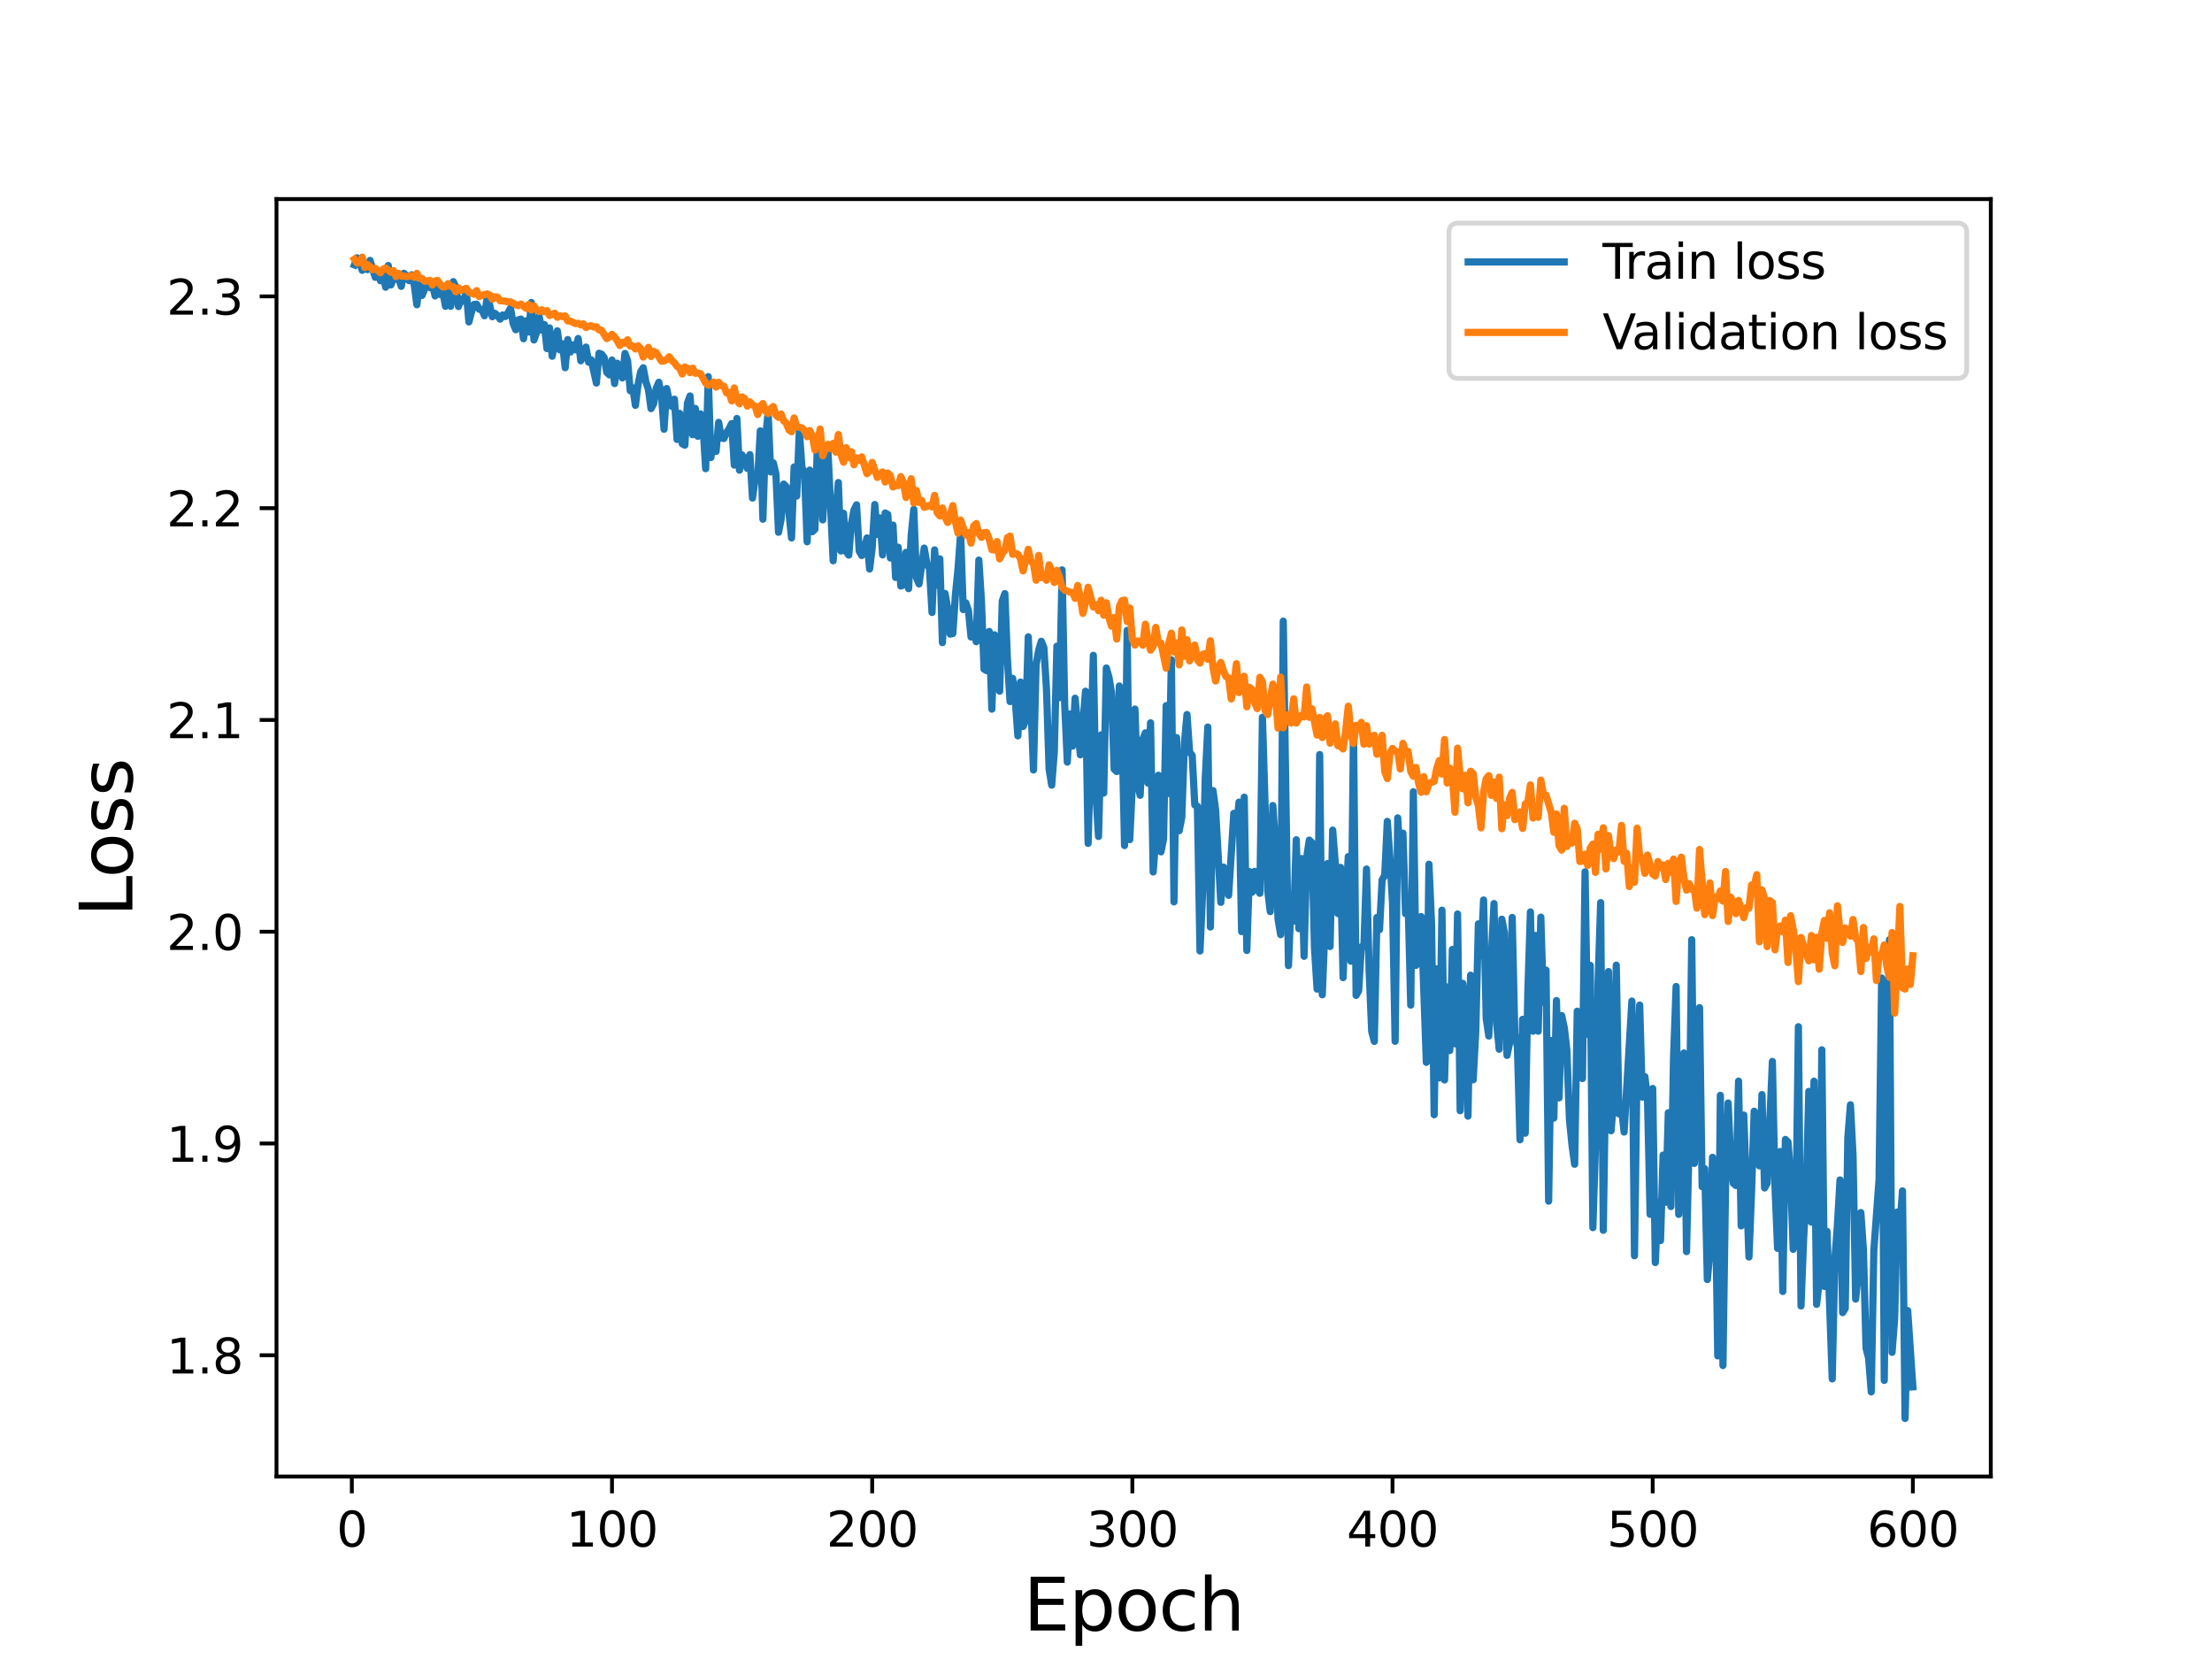 <?xml version="1.0" encoding="utf-8" standalone="no"?>
<!DOCTYPE svg PUBLIC "-//W3C//DTD SVG 1.1//EN"
  "http://www.w3.org/Graphics/SVG/1.1/DTD/svg11.dtd">
<svg height="345.6pt" version="1.1" viewBox="0 0 460.8 345.6" width="460.8pt" xmlns="http://www.w3.org/2000/svg" xmlns:xlink="http://www.w3.org/1999/xlink">
 <defs>
  <style type="text/css">*{stroke-linecap:butt;stroke-linejoin:round;}</style>
 </defs>
 <g id="figure_1">
  <g id="patch_1">
   <path d="M 0 345.6 
L 460.8 345.6 
L 460.8 0 
L 0 0 
z
" style="fill:#ffffff;"/>
  </g>
  <g id="axes_1">
   <g id="patch_2">
    <path d="M 57.6 307.584 
L 414.72 307.584 
L 414.72 41.472 
L 57.6 41.472 
z
" style="fill:#ffffff;"/>
   </g>
   <g id="matplotlib.axis_1">
    <g id="xtick_1">
     <g id="line2d_1">
      <defs>
       <path d="M 0 0 
L 0 3.5 
" id="m8c08e53ed7" style="stroke:#000000;stroke-width:0.8;"/>
      </defs>
      <g>
       <use style="stroke:#000000;stroke-width:0.8;" x="73.291" xlink:href="#m8c08e53ed7" y="307.584"/>
      </g>
     </g>
     <g id="text_1">
      <!-- 0 -->
      <g transform="translate(70.109 322.182)scale(0.1 -0.1)">
       <defs>
        <path d="M 2034 4250 
Q 1547 4250 1301 3770 
Q 1056 3291 1056 2328 
Q 1056 1369 1301 889 
Q 1547 409 2034 409 
Q 2525 409 2770 889 
Q 3016 1369 3016 2328 
Q 3016 3291 2770 3770 
Q 2525 4250 2034 4250 
z
M 2034 4750 
Q 2819 4750 3233 4129 
Q 3647 3509 3647 2328 
Q 3647 1150 3233 529 
Q 2819 -91 2034 -91 
Q 1250 -91 836 529 
Q 422 1150 422 2328 
Q 422 3509 836 4129 
Q 1250 4750 2034 4750 
z
" id="DejaVuSans-30" transform="scale(0.016)"/>
       </defs>
       <use xlink:href="#DejaVuSans-30"/>
      </g>
     </g>
    </g>
    <g id="xtick_2">
     <g id="line2d_2">
      <g>
       <use style="stroke:#000000;stroke-width:0.8;" x="127.49" xlink:href="#m8c08e53ed7" y="307.584"/>
      </g>
     </g>
     <g id="text_2">
      <!-- 100 -->
      <g transform="translate(117.946 322.182)scale(0.1 -0.1)">
       <defs>
        <path d="M 794 531 
L 1825 531 
L 1825 4091 
L 703 3866 
L 703 4441 
L 1819 4666 
L 2450 4666 
L 2450 531 
L 3481 531 
L 3481 0 
L 794 0 
L 794 531 
z
" id="DejaVuSans-31" transform="scale(0.016)"/>
       </defs>
       <use xlink:href="#DejaVuSans-31"/>
       <use x="63.623" xlink:href="#DejaVuSans-30"/>
       <use x="127.246" xlink:href="#DejaVuSans-30"/>
      </g>
     </g>
    </g>
    <g id="xtick_3">
     <g id="line2d_3">
      <g>
       <use style="stroke:#000000;stroke-width:0.8;" x="181.69" xlink:href="#m8c08e53ed7" y="307.584"/>
      </g>
     </g>
     <g id="text_3">
      <!-- 200 -->
      <g transform="translate(172.146 322.182)scale(0.1 -0.1)">
       <defs>
        <path d="M 1228 531 
L 3431 531 
L 3431 0 
L 469 0 
L 469 531 
Q 828 903 1448 1529 
Q 2069 2156 2228 2338 
Q 2531 2678 2651 2914 
Q 2772 3150 2772 3378 
Q 2772 3750 2511 3984 
Q 2250 4219 1831 4219 
Q 1534 4219 1204 4116 
Q 875 4013 500 3803 
L 500 4441 
Q 881 4594 1212 4672 
Q 1544 4750 1819 4750 
Q 2544 4750 2975 4387 
Q 3406 4025 3406 3419 
Q 3406 3131 3298 2873 
Q 3191 2616 2906 2266 
Q 2828 2175 2409 1742 
Q 1991 1309 1228 531 
z
" id="DejaVuSans-32" transform="scale(0.016)"/>
       </defs>
       <use xlink:href="#DejaVuSans-32"/>
       <use x="63.623" xlink:href="#DejaVuSans-30"/>
       <use x="127.246" xlink:href="#DejaVuSans-30"/>
      </g>
     </g>
    </g>
    <g id="xtick_4">
     <g id="line2d_4">
      <g>
       <use style="stroke:#000000;stroke-width:0.8;" x="235.889" xlink:href="#m8c08e53ed7" y="307.584"/>
      </g>
     </g>
     <g id="text_4">
      <!-- 300 -->
      <g transform="translate(226.345 322.182)scale(0.1 -0.1)">
       <defs>
        <path d="M 2597 2516 
Q 3050 2419 3304 2112 
Q 3559 1806 3559 1356 
Q 3559 666 3084 287 
Q 2609 -91 1734 -91 
Q 1441 -91 1130 -33 
Q 819 25 488 141 
L 488 750 
Q 750 597 1062 519 
Q 1375 441 1716 441 
Q 2309 441 2620 675 
Q 2931 909 2931 1356 
Q 2931 1769 2642 2001 
Q 2353 2234 1838 2234 
L 1294 2234 
L 1294 2753 
L 1863 2753 
Q 2328 2753 2575 2939 
Q 2822 3125 2822 3475 
Q 2822 3834 2567 4026 
Q 2313 4219 1838 4219 
Q 1578 4219 1281 4162 
Q 984 4106 628 3988 
L 628 4550 
Q 988 4650 1302 4700 
Q 1616 4750 1894 4750 
Q 2613 4750 3031 4423 
Q 3450 4097 3450 3541 
Q 3450 3153 3228 2886 
Q 3006 2619 2597 2516 
z
" id="DejaVuSans-33" transform="scale(0.016)"/>
       </defs>
       <use xlink:href="#DejaVuSans-33"/>
       <use x="63.623" xlink:href="#DejaVuSans-30"/>
       <use x="127.246" xlink:href="#DejaVuSans-30"/>
      </g>
     </g>
    </g>
    <g id="xtick_5">
     <g id="line2d_5">
      <g>
       <use style="stroke:#000000;stroke-width:0.8;" x="290.088" xlink:href="#m8c08e53ed7" y="307.584"/>
      </g>
     </g>
     <g id="text_5">
      <!-- 400 -->
      <g transform="translate(280.545 322.182)scale(0.1 -0.1)">
       <defs>
        <path d="M 2419 4116 
L 825 1625 
L 2419 1625 
L 2419 4116 
z
M 2253 4666 
L 3047 4666 
L 3047 1625 
L 3713 1625 
L 3713 1100 
L 3047 1100 
L 3047 0 
L 2419 0 
L 2419 1100 
L 313 1100 
L 313 1709 
L 2253 4666 
z
" id="DejaVuSans-34" transform="scale(0.016)"/>
       </defs>
       <use xlink:href="#DejaVuSans-34"/>
       <use x="63.623" xlink:href="#DejaVuSans-30"/>
       <use x="127.246" xlink:href="#DejaVuSans-30"/>
      </g>
     </g>
    </g>
    <g id="xtick_6">
     <g id="line2d_6">
      <g>
       <use style="stroke:#000000;stroke-width:0.8;" x="344.288" xlink:href="#m8c08e53ed7" y="307.584"/>
      </g>
     </g>
     <g id="text_6">
      <!-- 500 -->
      <g transform="translate(334.744 322.182)scale(0.1 -0.1)">
       <defs>
        <path d="M 691 4666 
L 3169 4666 
L 3169 4134 
L 1269 4134 
L 1269 2991 
Q 1406 3038 1543 3061 
Q 1681 3084 1819 3084 
Q 2600 3084 3056 2656 
Q 3513 2228 3513 1497 
Q 3513 744 3044 326 
Q 2575 -91 1722 -91 
Q 1428 -91 1123 -41 
Q 819 9 494 109 
L 494 744 
Q 775 591 1075 516 
Q 1375 441 1709 441 
Q 2250 441 2565 725 
Q 2881 1009 2881 1497 
Q 2881 1984 2565 2268 
Q 2250 2553 1709 2553 
Q 1456 2553 1204 2497 
Q 953 2441 691 2322 
L 691 4666 
z
" id="DejaVuSans-35" transform="scale(0.016)"/>
       </defs>
       <use xlink:href="#DejaVuSans-35"/>
       <use x="63.623" xlink:href="#DejaVuSans-30"/>
       <use x="127.246" xlink:href="#DejaVuSans-30"/>
      </g>
     </g>
    </g>
    <g id="xtick_7">
     <g id="line2d_7">
      <g>
       <use style="stroke:#000000;stroke-width:0.8;" x="398.487" xlink:href="#m8c08e53ed7" y="307.584"/>
      </g>
     </g>
     <g id="text_7">
      <!-- 600 -->
      <g transform="translate(388.944 322.182)scale(0.1 -0.1)">
       <defs>
        <path d="M 2113 2584 
Q 1688 2584 1439 2293 
Q 1191 2003 1191 1497 
Q 1191 994 1439 701 
Q 1688 409 2113 409 
Q 2538 409 2786 701 
Q 3034 994 3034 1497 
Q 3034 2003 2786 2293 
Q 2538 2584 2113 2584 
z
M 3366 4563 
L 3366 3988 
Q 3128 4100 2886 4159 
Q 2644 4219 2406 4219 
Q 1781 4219 1451 3797 
Q 1122 3375 1075 2522 
Q 1259 2794 1537 2939 
Q 1816 3084 2150 3084 
Q 2853 3084 3261 2657 
Q 3669 2231 3669 1497 
Q 3669 778 3244 343 
Q 2819 -91 2113 -91 
Q 1303 -91 875 529 
Q 447 1150 447 2328 
Q 447 3434 972 4092 
Q 1497 4750 2381 4750 
Q 2619 4750 2861 4703 
Q 3103 4656 3366 4563 
z
" id="DejaVuSans-36" transform="scale(0.016)"/>
       </defs>
       <use xlink:href="#DejaVuSans-36"/>
       <use x="63.623" xlink:href="#DejaVuSans-30"/>
       <use x="127.246" xlink:href="#DejaVuSans-30"/>
      </g>
     </g>
    </g>
    <g id="text_8">
     <!-- Epoch -->
     <g transform="translate(213.194 339.66)scale(0.15 -0.15)">
      <defs>
       <path d="M 628 4666 
L 3578 4666 
L 3578 4134 
L 1259 4134 
L 1259 2753 
L 3481 2753 
L 3481 2222 
L 1259 2222 
L 1259 531 
L 3634 531 
L 3634 0 
L 628 0 
L 628 4666 
z
" id="DejaVuSans-45" transform="scale(0.016)"/>
       <path d="M 1159 525 
L 1159 -1331 
L 581 -1331 
L 581 3500 
L 1159 3500 
L 1159 2969 
Q 1341 3281 1617 3432 
Q 1894 3584 2278 3584 
Q 2916 3584 3314 3078 
Q 3713 2572 3713 1747 
Q 3713 922 3314 415 
Q 2916 -91 2278 -91 
Q 1894 -91 1617 61 
Q 1341 213 1159 525 
z
M 3116 1747 
Q 3116 2381 2855 2742 
Q 2594 3103 2138 3103 
Q 1681 3103 1420 2742 
Q 1159 2381 1159 1747 
Q 1159 1113 1420 752 
Q 1681 391 2138 391 
Q 2594 391 2855 752 
Q 3116 1113 3116 1747 
z
" id="DejaVuSans-70" transform="scale(0.016)"/>
       <path d="M 1959 3097 
Q 1497 3097 1228 2736 
Q 959 2375 959 1747 
Q 959 1119 1226 758 
Q 1494 397 1959 397 
Q 2419 397 2687 759 
Q 2956 1122 2956 1747 
Q 2956 2369 2687 2733 
Q 2419 3097 1959 3097 
z
M 1959 3584 
Q 2709 3584 3137 3096 
Q 3566 2609 3566 1747 
Q 3566 888 3137 398 
Q 2709 -91 1959 -91 
Q 1206 -91 779 398 
Q 353 888 353 1747 
Q 353 2609 779 3096 
Q 1206 3584 1959 3584 
z
" id="DejaVuSans-6f" transform="scale(0.016)"/>
       <path d="M 3122 3366 
L 3122 2828 
Q 2878 2963 2633 3030 
Q 2388 3097 2138 3097 
Q 1578 3097 1268 2742 
Q 959 2388 959 1747 
Q 959 1106 1268 751 
Q 1578 397 2138 397 
Q 2388 397 2633 464 
Q 2878 531 3122 666 
L 3122 134 
Q 2881 22 2623 -34 
Q 2366 -91 2075 -91 
Q 1284 -91 818 406 
Q 353 903 353 1747 
Q 353 2603 823 3093 
Q 1294 3584 2113 3584 
Q 2378 3584 2631 3529 
Q 2884 3475 3122 3366 
z
" id="DejaVuSans-63" transform="scale(0.016)"/>
       <path d="M 3513 2113 
L 3513 0 
L 2938 0 
L 2938 2094 
Q 2938 2591 2744 2837 
Q 2550 3084 2163 3084 
Q 1697 3084 1428 2787 
Q 1159 2491 1159 1978 
L 1159 0 
L 581 0 
L 581 4863 
L 1159 4863 
L 1159 2956 
Q 1366 3272 1645 3428 
Q 1925 3584 2291 3584 
Q 2894 3584 3203 3211 
Q 3513 2838 3513 2113 
z
" id="DejaVuSans-68" transform="scale(0.016)"/>
      </defs>
      <use xlink:href="#DejaVuSans-45"/>
      <use x="63.184" xlink:href="#DejaVuSans-70"/>
      <use x="126.66" xlink:href="#DejaVuSans-6f"/>
      <use x="187.842" xlink:href="#DejaVuSans-63"/>
      <use x="242.822" xlink:href="#DejaVuSans-68"/>
     </g>
    </g>
   </g>
   <g id="matplotlib.axis_2">
    <g id="ytick_1">
     <g id="line2d_8">
      <defs>
       <path d="M 0 0 
L -3.5 0 
" id="mc90301779a" style="stroke:#000000;stroke-width:0.8;"/>
      </defs>
      <g>
       <use style="stroke:#000000;stroke-width:0.8;" x="57.6" xlink:href="#mc90301779a" y="282.324"/>
      </g>
     </g>
     <g id="text_9">
      <!-- 1.8 -->
      <g transform="translate(34.697 286.124)scale(0.1 -0.1)">
       <defs>
        <path d="M 684 794 
L 1344 794 
L 1344 0 
L 684 0 
L 684 794 
z
" id="DejaVuSans-2e" transform="scale(0.016)"/>
        <path d="M 2034 2216 
Q 1584 2216 1326 1975 
Q 1069 1734 1069 1313 
Q 1069 891 1326 650 
Q 1584 409 2034 409 
Q 2484 409 2743 651 
Q 3003 894 3003 1313 
Q 3003 1734 2745 1975 
Q 2488 2216 2034 2216 
z
M 1403 2484 
Q 997 2584 770 2862 
Q 544 3141 544 3541 
Q 544 4100 942 4425 
Q 1341 4750 2034 4750 
Q 2731 4750 3128 4425 
Q 3525 4100 3525 3541 
Q 3525 3141 3298 2862 
Q 3072 2584 2669 2484 
Q 3125 2378 3379 2068 
Q 3634 1759 3634 1313 
Q 3634 634 3220 271 
Q 2806 -91 2034 -91 
Q 1263 -91 848 271 
Q 434 634 434 1313 
Q 434 1759 690 2068 
Q 947 2378 1403 2484 
z
M 1172 3481 
Q 1172 3119 1398 2916 
Q 1625 2713 2034 2713 
Q 2441 2713 2670 2916 
Q 2900 3119 2900 3481 
Q 2900 3844 2670 4047 
Q 2441 4250 2034 4250 
Q 1625 4250 1398 4047 
Q 1172 3844 1172 3481 
z
" id="DejaVuSans-38" transform="scale(0.016)"/>
       </defs>
       <use xlink:href="#DejaVuSans-31"/>
       <use x="63.623" xlink:href="#DejaVuSans-2e"/>
       <use x="95.41" xlink:href="#DejaVuSans-38"/>
      </g>
     </g>
    </g>
    <g id="ytick_2">
     <g id="line2d_9">
      <g>
       <use style="stroke:#000000;stroke-width:0.8;" x="57.6" xlink:href="#mc90301779a" y="238.209"/>
      </g>
     </g>
     <g id="text_10">
      <!-- 1.9 -->
      <g transform="translate(34.697 242.008)scale(0.1 -0.1)">
       <defs>
        <path d="M 703 97 
L 703 672 
Q 941 559 1184 500 
Q 1428 441 1663 441 
Q 2288 441 2617 861 
Q 2947 1281 2994 2138 
Q 2813 1869 2534 1725 
Q 2256 1581 1919 1581 
Q 1219 1581 811 2004 
Q 403 2428 403 3163 
Q 403 3881 828 4315 
Q 1253 4750 1959 4750 
Q 2769 4750 3195 4129 
Q 3622 3509 3622 2328 
Q 3622 1225 3098 567 
Q 2575 -91 1691 -91 
Q 1453 -91 1209 -44 
Q 966 3 703 97 
z
M 1959 2075 
Q 2384 2075 2632 2365 
Q 2881 2656 2881 3163 
Q 2881 3666 2632 3958 
Q 2384 4250 1959 4250 
Q 1534 4250 1286 3958 
Q 1038 3666 1038 3163 
Q 1038 2656 1286 2365 
Q 1534 2075 1959 2075 
z
" id="DejaVuSans-39" transform="scale(0.016)"/>
       </defs>
       <use xlink:href="#DejaVuSans-31"/>
       <use x="63.623" xlink:href="#DejaVuSans-2e"/>
       <use x="95.41" xlink:href="#DejaVuSans-39"/>
      </g>
     </g>
    </g>
    <g id="ytick_3">
     <g id="line2d_10">
      <g>
       <use style="stroke:#000000;stroke-width:0.8;" x="57.6" xlink:href="#mc90301779a" y="194.093"/>
      </g>
     </g>
     <g id="text_11">
      <!-- 2.0 -->
      <g transform="translate(34.697 197.892)scale(0.1 -0.1)">
       <use xlink:href="#DejaVuSans-32"/>
       <use x="63.623" xlink:href="#DejaVuSans-2e"/>
       <use x="95.41" xlink:href="#DejaVuSans-30"/>
      </g>
     </g>
    </g>
    <g id="ytick_4">
     <g id="line2d_11">
      <g>
       <use style="stroke:#000000;stroke-width:0.8;" x="57.6" xlink:href="#mc90301779a" y="149.977"/>
      </g>
     </g>
     <g id="text_12">
      <!-- 2.1 -->
      <g transform="translate(34.697 153.776)scale(0.1 -0.1)">
       <use xlink:href="#DejaVuSans-32"/>
       <use x="63.623" xlink:href="#DejaVuSans-2e"/>
       <use x="95.41" xlink:href="#DejaVuSans-31"/>
      </g>
     </g>
    </g>
    <g id="ytick_5">
     <g id="line2d_12">
      <g>
       <use style="stroke:#000000;stroke-width:0.8;" x="57.6" xlink:href="#mc90301779a" y="105.861"/>
      </g>
     </g>
     <g id="text_13">
      <!-- 2.2 -->
      <g transform="translate(34.697 109.661)scale(0.1 -0.1)">
       <use xlink:href="#DejaVuSans-32"/>
       <use x="63.623" xlink:href="#DejaVuSans-2e"/>
       <use x="95.41" xlink:href="#DejaVuSans-32"/>
      </g>
     </g>
    </g>
    <g id="ytick_6">
     <g id="line2d_13">
      <g>
       <use style="stroke:#000000;stroke-width:0.8;" x="57.6" xlink:href="#mc90301779a" y="61.746"/>
      </g>
     </g>
     <g id="text_14">
      <!-- 2.3 -->
      <g transform="translate(34.697 65.545)scale(0.1 -0.1)">
       <use xlink:href="#DejaVuSans-32"/>
       <use x="63.623" xlink:href="#DejaVuSans-2e"/>
       <use x="95.41" xlink:href="#DejaVuSans-33"/>
      </g>
     </g>
    </g>
    <g id="text_15">
     <!-- Loss -->
     <g transform="translate(27.577 190.979)rotate(-90)scale(0.15 -0.15)">
      <defs>
       <path d="M 628 4666 
L 1259 4666 
L 1259 531 
L 3531 531 
L 3531 0 
L 628 0 
L 628 4666 
z
" id="DejaVuSans-4c" transform="scale(0.016)"/>
       <path d="M 2834 3397 
L 2834 2853 
Q 2591 2978 2328 3040 
Q 2066 3103 1784 3103 
Q 1356 3103 1142 2972 
Q 928 2841 928 2578 
Q 928 2378 1081 2264 
Q 1234 2150 1697 2047 
L 1894 2003 
Q 2506 1872 2764 1633 
Q 3022 1394 3022 966 
Q 3022 478 2636 193 
Q 2250 -91 1575 -91 
Q 1294 -91 989 -36 
Q 684 19 347 128 
L 347 722 
Q 666 556 975 473 
Q 1284 391 1588 391 
Q 1994 391 2212 530 
Q 2431 669 2431 922 
Q 2431 1156 2273 1281 
Q 2116 1406 1581 1522 
L 1381 1569 
Q 847 1681 609 1914 
Q 372 2147 372 2553 
Q 372 3047 722 3315 
Q 1072 3584 1716 3584 
Q 2034 3584 2315 3537 
Q 2597 3491 2834 3397 
z
" id="DejaVuSans-73" transform="scale(0.016)"/>
      </defs>
      <use xlink:href="#DejaVuSans-4c"/>
      <use x="53.963" xlink:href="#DejaVuSans-6f"/>
      <use x="115.145" xlink:href="#DejaVuSans-73"/>
      <use x="167.244" xlink:href="#DejaVuSans-73"/>
     </g>
    </g>
   </g>
   <g id="line2d_14">
    <path clip-path="url(#p03abc1dd2a)" d="M 73.833 55.177 
L 74.375 53.708 
L 74.917 54.711 
L 75.459 56.311 
L 76.001 55.295 
L 76.543 56.163 
L 77.085 54.249 
L 78.169 57.766 
L 78.711 56.537 
L 79.253 58.49 
L 79.795 57.295 
L 80.337 59.832 
L 80.879 55.312 
L 81.421 59.361 
L 81.963 58.066 
L 82.505 58.151 
L 83.047 57.973 
L 83.589 59.657 
L 84.131 56.932 
L 84.673 57.362 
L 85.215 58.468 
L 85.757 57.239 
L 86.299 59.377 
L 86.841 63.492 
L 87.383 59.206 
L 87.925 61.541 
L 89.009 58.772 
L 89.551 59.919 
L 90.093 59.301 
L 90.635 61.653 
L 91.177 59.702 
L 91.719 61.359 
L 92.261 60.837 
L 92.803 63.814 
L 93.345 60.699 
L 93.887 63.81 
L 94.429 58.668 
L 94.971 59.748 
L 95.512 63.858 
L 96.054 62.304 
L 96.596 62.747 
L 97.138 60.704 
L 97.68 67.067 
L 98.222 64.965 
L 98.764 63.42 
L 99.306 63.381 
L 99.848 64.437 
L 100.39 64.526 
L 100.932 65.782 
L 101.474 62.048 
L 102.016 63.594 
L 102.558 65.984 
L 103.1 65.272 
L 103.642 65.74 
L 104.184 66.488 
L 104.726 65.611 
L 105.268 65.946 
L 105.81 65.185 
L 106.352 64.214 
L 106.894 67.372 
L 107.436 68.698 
L 107.978 66.632 
L 108.52 66.461 
L 109.062 70.572 
L 109.604 66.835 
L 110.146 69.165 
L 110.688 63.01 
L 111.23 70.825 
L 111.772 69.266 
L 112.314 65.917 
L 112.856 68.763 
L 113.398 67.6 
L 113.94 72.615 
L 114.482 68.316 
L 115.024 74.215 
L 116.108 68.912 
L 116.65 72.902 
L 117.192 71.625 
L 117.734 76.6 
L 118.276 70.742 
L 118.818 73.339 
L 119.36 71.834 
L 119.902 72.881 
L 120.444 70.511 
L 120.986 75.163 
L 121.528 74.082 
L 122.07 72.306 
L 122.612 75.439 
L 123.154 74.95 
L 124.238 79.795 
L 124.78 73.59 
L 125.322 73.781 
L 125.864 74.487 
L 126.406 77.571 
L 126.948 78.091 
L 127.49 75.002 
L 128.032 79.9 
L 128.574 75.659 
L 129.658 78.729 
L 130.2 73.621 
L 130.742 75.163 
L 131.284 81.39 
L 131.826 80.78 
L 132.368 84.446 
L 132.91 80.186 
L 133.452 77.469 
L 133.994 76.611 
L 134.536 79.496 
L 135.078 81.158 
L 135.62 85.119 
L 136.162 84.11 
L 136.704 80.877 
L 137.246 79.628 
L 137.788 82.277 
L 138.33 89.426 
L 138.872 80.935 
L 139.414 83.496 
L 139.956 84.666 
L 140.498 83.16 
L 141.04 91.549 
L 141.582 86.108 
L 142.124 92.45 
L 142.666 92.745 
L 143.208 83.951 
L 143.75 82.484 
L 144.292 90.555 
L 144.834 85.079 
L 145.376 90.889 
L 145.918 86.215 
L 146.46 88.951 
L 147.002 97.638 
L 147.544 78.457 
L 148.086 95.32 
L 148.628 92.058 
L 149.17 94.041 
L 149.712 87.982 
L 150.254 91.248 
L 150.796 91.346 
L 151.338 90.138 
L 151.88 89.315 
L 152.422 88.239 
L 152.964 96.881 
L 153.506 87.175 
L 154.048 97.947 
L 154.59 94.762 
L 155.132 95.683 
L 155.674 97.563 
L 156.216 94.715 
L 156.758 103.755 
L 157.3 99.8 
L 157.842 99.737 
L 158.384 89.759 
L 158.926 108.161 
L 159.468 91.379 
L 160.01 85.987 
L 160.552 98.314 
L 161.094 96.422 
L 161.636 98.695 
L 162.178 110.884 
L 162.72 108.181 
L 163.262 100.84 
L 163.804 101.407 
L 164.888 112.059 
L 165.43 97.279 
L 165.972 103.337 
L 166.514 89.699 
L 167.056 97.334 
L 167.598 98.544 
L 168.14 112.87 
L 168.682 97.927 
L 169.224 110.767 
L 169.766 110.241 
L 170.308 91.316 
L 170.85 96.701 
L 171.392 108.3 
L 171.934 98.193 
L 172.476 93.805 
L 173.56 116.817 
L 174.102 107.494 
L 174.644 100.525 
L 175.186 114.784 
L 175.728 106.936 
L 176.27 114.896 
L 176.812 115.636 
L 177.354 109.154 
L 177.896 106.27 
L 178.438 105.16 
L 178.98 114.781 
L 179.522 115.721 
L 180.064 114.261 
L 180.606 112.06 
L 181.148 118.539 
L 181.69 114.191 
L 182.232 105.1 
L 182.774 111.327 
L 183.316 107.9 
L 183.858 115.591 
L 184.4 106.865 
L 184.942 107.177 
L 185.484 116.242 
L 186.026 109.388 
L 186.568 120.291 
L 187.11 113.993 
L 187.652 122.082 
L 188.194 121.875 
L 188.736 115.072 
L 189.277 122.63 
L 189.819 111.494 
L 190.361 106.1 
L 190.903 120.338 
L 191.445 121.644 
L 192.529 114.182 
L 193.071 117.353 
L 193.613 118.397 
L 194.155 127.589 
L 194.697 114.551 
L 195.239 121.882 
L 195.781 116.424 
L 196.323 133.864 
L 196.865 123.631 
L 197.407 126.599 
L 197.949 132.097 
L 198.491 131.97 
L 199.033 123.892 
L 199.575 118.453 
L 200.117 111.101 
L 200.659 126.989 
L 201.201 125.587 
L 201.743 127.161 
L 202.285 132.698 
L 202.827 131.245 
L 203.369 133.683 
L 203.911 116.676 
L 204.453 125.208 
L 204.995 139.395 
L 205.537 139.703 
L 206.079 131.541 
L 206.621 147.732 
L 207.163 132.238 
L 207.705 140.394 
L 208.247 143.986 
L 208.789 125.205 
L 209.331 123.658 
L 209.873 137.558 
L 210.415 146.15 
L 210.957 141.318 
L 211.499 145.855 
L 212.041 153.295 
L 212.583 142.084 
L 213.125 151.337 
L 213.667 150.046 
L 214.209 132.661 
L 215.293 160.397 
L 215.835 138.523 
L 216.377 135.428 
L 216.919 133.589 
L 217.461 134.935 
L 218.003 143.65 
L 218.545 160.229 
L 219.087 163.566 
L 219.629 156.669 
L 220.171 134.615 
L 220.713 145.333 
L 221.255 118.722 
L 221.797 146.875 
L 222.339 158.76 
L 222.881 148.741 
L 223.423 155.436 
L 223.965 145.451 
L 225.049 157.238 
L 226.133 143.995 
L 226.675 175.689 
L 227.759 136.522 
L 228.301 165.487 
L 228.843 174.254 
L 229.385 153.087 
L 229.927 165.214 
L 230.469 139.155 
L 231.011 141.058 
L 231.553 144.269 
L 232.095 160.215 
L 232.637 160.727 
L 233.179 142.905 
L 233.721 151.538 
L 234.263 176.144 
L 234.805 131.333 
L 235.347 174.909 
L 235.889 163.549 
L 236.431 147.708 
L 236.973 163.16 
L 237.515 165.678 
L 238.057 153.993 
L 238.599 152.663 
L 239.141 163.126 
L 239.683 150.572 
L 240.225 181.646 
L 240.767 174.501 
L 241.309 161.5 
L 241.851 177.457 
L 242.393 174.768 
L 242.935 146.998 
L 243.477 165.298 
L 244.019 137.439 
L 244.561 187.869 
L 245.103 153.653 
L 245.645 173.059 
L 246.187 170.295 
L 246.729 154.882 
L 247.271 148.847 
L 247.813 156.618 
L 248.355 157.405 
L 248.897 167.684 
L 249.439 167.952 
L 249.981 198.106 
L 250.523 185.884 
L 251.065 162.396 
L 251.607 151.453 
L 252.149 193.117 
L 252.691 164.694 
L 253.233 168.672 
L 254.317 187.978 
L 254.859 180.617 
L 255.943 186.514 
L 257.027 169.434 
L 257.569 173.126 
L 258.111 167.098 
L 258.653 194.073 
L 259.195 166.064 
L 259.737 198.005 
L 260.279 181.567 
L 260.821 185.884 
L 261.363 181.516 
L 261.905 185.262 
L 262.447 186.09 
L 262.989 149.416 
L 264.073 185.424 
L 264.615 189.9 
L 265.157 167.808 
L 265.699 175.98 
L 266.241 191.501 
L 266.783 194.705 
L 267.325 129.39 
L 268.409 201.16 
L 268.951 188.026 
L 269.493 191.891 
L 270.035 174.936 
L 270.577 193.449 
L 271.119 178.85 
L 271.661 199.214 
L 272.203 178.652 
L 272.745 175.014 
L 273.287 175.53 
L 273.829 197.454 
L 274.371 206.05 
L 274.913 157.19 
L 275.455 207.228 
L 276.539 179.893 
L 277.081 197.173 
L 277.623 172.922 
L 278.165 179.816 
L 278.707 190.313 
L 279.249 180.691 
L 279.791 203.656 
L 280.333 188.136 
L 280.875 178.438 
L 281.417 200.235 
L 281.959 151.938 
L 282.501 207.353 
L 283.043 206.355 
L 283.584 197.249 
L 284.126 197.174 
L 284.668 181.035 
L 285.21 202.163 
L 285.752 214.869 
L 286.294 216.945 
L 286.836 191.118 
L 287.378 193.668 
L 287.92 183.298 
L 288.462 182.353 
L 289.004 171.101 
L 289.546 178.739 
L 290.088 188.104 
L 290.63 216.922 
L 291.172 170.378 
L 291.714 179.962 
L 292.256 173.559 
L 292.798 190.323 
L 293.34 188.096 
L 293.882 209.384 
L 294.424 164.933 
L 294.966 201.112 
L 295.508 198.961 
L 296.05 190.938 
L 297.134 221.305 
L 297.676 180.031 
L 298.218 192.404 
L 298.76 232.224 
L 299.302 201.823 
L 299.844 224.544 
L 300.386 189.603 
L 300.928 224.978 
L 301.47 205.613 
L 302.012 218.843 
L 302.554 197.783 
L 303.096 217.453 
L 303.638 190.399 
L 304.18 231.379 
L 304.722 204.847 
L 305.264 208.816 
L 305.806 232.515 
L 306.348 203.147 
L 306.89 224.941 
L 307.432 214.769 
L 307.974 192.459 
L 308.516 199.064 
L 309.058 187.487 
L 309.6 212.122 
L 310.142 215.823 
L 310.684 199.117 
L 311.226 188.228 
L 311.768 213.196 
L 312.31 218.57 
L 312.852 191.48 
L 313.394 194.285 
L 313.936 219.859 
L 314.478 217.242 
L 315.02 191.124 
L 315.562 215.383 
L 316.104 218.04 
L 316.646 237.441 
L 317.188 212.342 
L 317.73 236.064 
L 318.272 206.805 
L 318.814 189.969 
L 319.356 214.823 
L 319.898 194.873 
L 320.44 214.817 
L 320.982 191.059 
L 321.524 208.793 
L 322.066 202.09 
L 322.608 250.224 
L 323.15 216.77 
L 323.692 232.919 
L 324.234 208.434 
L 324.776 228.711 
L 325.318 211.554 
L 325.86 214.032 
L 326.402 218.622 
L 326.944 233.238 
L 327.486 238.623 
L 328.028 242.536 
L 328.57 210.648 
L 329.654 224.679 
L 330.196 181.611 
L 330.738 215.449 
L 331.28 201.099 
L 331.822 255.735 
L 332.364 238.899 
L 332.906 204.737 
L 333.448 188.034 
L 333.99 256.292 
L 334.532 221.797 
L 335.074 202.395 
L 335.616 235.559 
L 336.158 229.034 
L 336.7 201.062 
L 337.242 232.031 
L 337.784 230.728 
L 338.326 235.826 
L 339.952 208.543 
L 340.494 261.598 
L 341.036 221.958 
L 341.578 209.376 
L 342.12 228.55 
L 342.662 224.294 
L 343.204 228.872 
L 343.746 252.968 
L 344.288 226.749 
L 344.83 263.01 
L 345.372 250.412 
L 345.914 258.432 
L 346.456 240.622 
L 346.998 250.447 
L 347.54 231.804 
L 348.082 251.342 
L 348.624 220.449 
L 349.166 205.508 
L 349.708 252.978 
L 350.25 220.964 
L 350.792 219.352 
L 351.334 260.734 
L 351.876 237.775 
L 352.418 195.764 
L 352.96 242.362 
L 353.502 230.486 
L 354.044 209.908 
L 354.586 247.216 
L 355.128 243.466 
L 355.67 266.556 
L 356.212 260.85 
L 356.754 241.084 
L 357.296 245.831 
L 357.838 282.462 
L 358.38 228.176 
L 358.922 284.46 
L 359.464 246.947 
L 360.006 229.773 
L 360.548 242.199 
L 361.09 246.53 
L 361.632 246.968 
L 362.174 225.224 
L 362.716 255.367 
L 363.258 232.283 
L 364.342 261.856 
L 364.884 248.197 
L 365.426 231.489 
L 365.968 236.326 
L 366.51 242.866 
L 367.052 228.02 
L 367.594 247.474 
L 368.136 246.488 
L 369.22 221.12 
L 369.762 247.235 
L 370.304 260.05 
L 370.846 239.887 
L 371.388 269.036 
L 371.93 237.362 
L 372.472 237.897 
L 373.014 244.758 
L 373.556 260.261 
L 374.098 254.845 
L 374.64 213.881 
L 375.182 272.051 
L 375.724 258.193 
L 376.266 248.205 
L 376.808 227.358 
L 377.349 254.591 
L 377.891 225.225 
L 378.433 271.721 
L 378.975 266.874 
L 379.517 218.696 
L 380.059 267.997 
L 380.601 256.518 
L 381.685 287.256 
L 382.227 262.497 
L 382.769 255.134 
L 383.311 245.799 
L 383.853 273.436 
L 384.395 272.562 
L 384.937 237.009 
L 385.479 230.145 
L 386.021 240.719 
L 386.563 270.625 
L 387.105 265.448 
L 387.647 252.6 
L 388.189 260.48 
L 388.731 280.847 
L 389.273 282.962 
L 389.815 289.951 
L 390.357 260.483 
L 391.441 245.731 
L 391.983 203.735 
L 392.525 287.562 
L 393.067 233.962 
L 393.609 195.759 
L 394.151 281.721 
L 394.693 274.668 
L 395.235 252.482 
L 395.777 255.791 
L 396.319 248.086 
L 396.861 295.488 
L 397.403 273.008 
L 398.487 288.904 
L 398.487 288.904 
" style="fill:none;stroke:#1f77b4;stroke-linecap:square;stroke-width:1.5;"/>
   </g>
   <g id="line2d_15">
    <path clip-path="url(#p03abc1dd2a)" d="M 73.833 53.992 
L 74.375 54.793 
L 74.917 54.679 
L 75.459 53.568 
L 76.001 55.73 
L 76.543 55.092 
L 77.085 55.529 
L 77.627 56.175 
L 78.169 55.885 
L 79.253 56.834 
L 79.795 56.075 
L 80.337 55.826 
L 81.421 56.716 
L 81.963 56.372 
L 82.505 57.627 
L 83.047 56.932 
L 83.589 57.522 
L 84.131 57.489 
L 84.673 57.631 
L 85.757 57.414 
L 86.299 57.769 
L 86.841 56.933 
L 87.383 57.961 
L 87.925 58.015 
L 88.467 58.589 
L 89.551 58.409 
L 90.093 59.365 
L 90.635 58.533 
L 91.177 58.432 
L 91.719 59.274 
L 92.261 59.788 
L 92.803 59.726 
L 93.345 59.078 
L 93.887 59.661 
L 94.429 59.74 
L 94.971 60.784 
L 95.512 59.95 
L 96.054 60.476 
L 97.138 60.054 
L 97.68 60.872 
L 98.764 61.29 
L 99.306 60.542 
L 99.848 61.795 
L 100.39 61.519 
L 101.474 61.223 
L 102.016 61.427 
L 102.558 62.335 
L 103.1 61.826 
L 103.642 61.892 
L 104.184 62.636 
L 105.268 62.734 
L 105.81 62.907 
L 106.352 62.874 
L 107.436 63.482 
L 107.978 63.677 
L 108.52 63.334 
L 109.604 64.238 
L 110.146 63.404 
L 110.688 64.599 
L 111.23 63.712 
L 111.772 64.554 
L 112.314 64.906 
L 112.856 64.534 
L 113.398 64.943 
L 113.94 64.706 
L 114.482 65.729 
L 115.566 65.247 
L 116.108 66.099 
L 116.65 65.775 
L 117.192 65.955 
L 117.734 65.815 
L 118.276 66.853 
L 118.818 66.875 
L 119.902 67.42 
L 120.444 67.346 
L 120.986 67.7 
L 121.528 67.462 
L 122.07 68.229 
L 122.612 67.972 
L 123.154 67.847 
L 123.696 68.125 
L 124.238 68.073 
L 124.78 68.707 
L 125.322 68.836 
L 126.406 70.532 
L 126.948 70.194 
L 127.49 69.654 
L 128.032 70.168 
L 128.574 70.974 
L 129.116 71.979 
L 129.658 71.295 
L 130.2 71.497 
L 130.742 70.785 
L 131.284 72.086 
L 131.826 72.085 
L 132.368 72.699 
L 132.91 72.022 
L 133.452 72.564 
L 133.994 74.389 
L 134.536 73.497 
L 135.078 72.361 
L 135.62 74.265 
L 136.162 73.189 
L 136.704 73.451 
L 137.788 75.22 
L 138.33 75.188 
L 138.872 74.917 
L 139.414 74.313 
L 139.956 75.092 
L 140.498 75.573 
L 141.04 76.305 
L 141.582 76.692 
L 142.124 77.913 
L 142.666 76.458 
L 143.208 76.719 
L 143.75 77.629 
L 144.292 76.696 
L 144.834 77.75 
L 145.376 77.719 
L 145.918 77.847 
L 147.002 79.79 
L 147.544 80.252 
L 148.086 80.019 
L 148.628 79.59 
L 149.17 80.642 
L 149.712 79.631 
L 150.254 80.338 
L 150.796 80.444 
L 151.338 81.819 
L 151.88 81.75 
L 152.422 83.518 
L 152.964 80.819 
L 153.506 83.352 
L 154.048 84.109 
L 154.59 82.67 
L 155.132 83.027 
L 155.674 84.594 
L 156.216 83.703 
L 156.758 84.356 
L 157.3 84.575 
L 157.842 86.361 
L 158.384 84.671 
L 158.926 84.059 
L 159.468 85.638 
L 160.01 86.15 
L 160.552 85.141 
L 161.094 84.693 
L 161.636 86.457 
L 162.178 86.936 
L 162.72 86.244 
L 163.262 87.694 
L 163.804 88.128 
L 164.346 89.561 
L 164.888 89.94 
L 165.43 87.07 
L 165.972 88.886 
L 167.056 89.126 
L 167.598 89.674 
L 168.14 90.97 
L 168.682 89.689 
L 169.224 90.803 
L 169.766 93.754 
L 170.308 92.25 
L 170.85 89.368 
L 171.392 94.957 
L 171.934 93.591 
L 172.476 92.561 
L 173.018 93.475 
L 173.56 92.354 
L 174.102 94.189 
L 174.644 90.522 
L 175.186 94.678 
L 175.728 96.287 
L 176.27 93.268 
L 176.812 95.33 
L 177.354 94.091 
L 177.896 96.812 
L 178.438 95.358 
L 178.98 95.909 
L 179.522 95.17 
L 180.606 98.677 
L 181.148 98.125 
L 181.69 96.334 
L 182.774 99.455 
L 183.316 98.785 
L 183.858 98.322 
L 184.4 100.407 
L 184.942 98.536 
L 185.484 99.094 
L 186.026 101.446 
L 186.568 101.092 
L 187.11 101.162 
L 187.652 99.284 
L 188.194 100.489 
L 188.736 103.638 
L 189.819 99.728 
L 190.361 104.794 
L 190.903 102.175 
L 191.445 104.652 
L 191.987 104.228 
L 192.529 105.687 
L 193.613 105.289 
L 194.155 105.599 
L 194.697 103.196 
L 195.239 106.829 
L 195.781 107.473 
L 196.323 105.818 
L 196.865 107.666 
L 197.407 108.838 
L 197.949 107.275 
L 198.491 105.335 
L 199.033 108.765 
L 199.575 111.077 
L 200.117 108.333 
L 201.201 111.472 
L 201.743 110.948 
L 202.285 113.153 
L 202.827 109.606 
L 203.369 109.066 
L 203.911 111.148 
L 204.453 111.947 
L 204.995 110.953 
L 205.537 110.926 
L 206.079 112.354 
L 206.621 114.497 
L 207.163 114.582 
L 207.705 112.821 
L 208.247 116.422 
L 208.789 115.274 
L 209.331 114.638 
L 209.873 111.996 
L 210.415 111.681 
L 210.957 115.475 
L 211.499 115.248 
L 212.041 115.487 
L 212.583 116.388 
L 213.125 118.927 
L 214.209 114.419 
L 214.751 116.914 
L 215.293 117.436 
L 215.835 120.872 
L 216.377 115.701 
L 216.919 120.339 
L 217.461 119.71 
L 218.003 120.887 
L 218.545 117.662 
L 219.087 119.067 
L 219.629 121.33 
L 220.171 118.81 
L 220.713 120.173 
L 221.255 122.368 
L 221.797 122.945 
L 222.881 123.332 
L 223.423 123.422 
L 223.965 124.649 
L 224.507 121.974 
L 225.049 124.483 
L 225.591 127.782 
L 226.133 125.474 
L 226.675 122.329 
L 227.759 126.439 
L 228.301 125.96 
L 228.843 127.233 
L 229.385 125.039 
L 229.927 128.15 
L 230.469 125.571 
L 231.011 128.715 
L 231.553 130.442 
L 232.095 128.664 
L 232.637 133.126 
L 233.179 126.317 
L 233.721 125.137 
L 234.263 125.014 
L 234.805 129.481 
L 235.347 126.645 
L 235.889 133.148 
L 236.431 134.381 
L 236.973 133.512 
L 237.515 133.639 
L 238.057 134.408 
L 238.599 130.025 
L 239.141 133.183 
L 239.683 135.437 
L 240.225 134.595 
L 240.767 130.691 
L 241.309 133.912 
L 241.851 133.961 
L 242.935 139.2 
L 243.477 133.98 
L 244.019 131.894 
L 244.561 135.784 
L 245.103 133.913 
L 245.645 138.517 
L 246.187 131.226 
L 246.729 136.726 
L 247.271 133.288 
L 247.813 137.678 
L 248.355 135.128 
L 248.897 134.375 
L 249.439 137.452 
L 249.981 138.144 
L 250.523 136.329 
L 251.065 136.16 
L 251.607 137.341 
L 252.149 133.477 
L 252.691 139.062 
L 253.233 141.869 
L 253.775 139.257 
L 254.317 137.989 
L 254.859 139.754 
L 255.401 140.935 
L 255.943 141.222 
L 256.485 145.603 
L 257.027 142.739 
L 257.569 138.259 
L 258.111 144.27 
L 258.653 143.365 
L 259.195 140.874 
L 259.737 147.24 
L 260.279 143.17 
L 260.821 143.617 
L 261.363 146.367 
L 261.905 147.61 
L 262.447 141.095 
L 262.989 142.015 
L 263.531 147.979 
L 264.073 148.845 
L 265.157 142.504 
L 265.699 144.857 
L 266.241 151.675 
L 266.783 141.054 
L 267.325 151.601 
L 267.867 149.367 
L 268.409 148.892 
L 268.951 150.614 
L 269.493 145.574 
L 270.035 150.624 
L 270.577 149.702 
L 271.119 149.005 
L 271.661 149.352 
L 272.203 143.106 
L 272.745 149.43 
L 273.287 147.645 
L 274.371 153.13 
L 274.913 149.452 
L 275.455 153.645 
L 275.997 149.813 
L 276.539 149.105 
L 277.081 154.822 
L 278.165 150.789 
L 278.707 155.341 
L 279.249 155.466 
L 279.791 156.021 
L 280.333 152.172 
L 280.875 147.113 
L 281.417 152.822 
L 281.959 154.882 
L 282.501 151.113 
L 283.043 151.798 
L 283.584 150.487 
L 284.126 155.022 
L 284.668 151.174 
L 285.21 155.004 
L 285.752 153.61 
L 286.294 153.175 
L 286.836 157.116 
L 287.378 156.624 
L 287.92 153.176 
L 288.462 160.689 
L 289.004 162.187 
L 289.546 156.953 
L 290.088 155.909 
L 290.63 156.454 
L 291.172 156.672 
L 291.714 160.194 
L 292.256 154.849 
L 292.798 156.638 
L 293.34 156.536 
L 293.882 160.742 
L 294.424 161.714 
L 294.966 159.857 
L 295.508 163.132 
L 296.05 165.055 
L 296.592 161.794 
L 297.134 164.948 
L 297.676 163.158 
L 298.76 162.78 
L 299.302 160.034 
L 299.844 158.435 
L 300.386 161.247 
L 300.928 154.058 
L 301.47 163.113 
L 302.012 159.997 
L 302.554 161.699 
L 303.096 169.206 
L 303.638 155.858 
L 304.18 161.612 
L 304.722 164.336 
L 305.264 161.488 
L 305.806 167.247 
L 306.348 160.662 
L 306.89 161.166 
L 307.432 166.026 
L 307.974 167.881 
L 308.516 172.462 
L 309.058 164.966 
L 309.6 162.25 
L 310.142 161.582 
L 310.684 165.691 
L 311.226 162.898 
L 311.768 166.322 
L 312.31 161.893 
L 312.852 172.636 
L 313.394 167.654 
L 313.936 169.886 
L 314.478 166.317 
L 315.02 165.066 
L 315.562 170.751 
L 316.104 169.816 
L 316.646 169.159 
L 317.188 172.575 
L 317.73 167.492 
L 318.272 167.081 
L 318.814 163.511 
L 319.356 170.411 
L 319.898 169.623 
L 320.44 170.259 
L 320.982 162.514 
L 321.524 165.504 
L 322.066 165.657 
L 323.15 169.233 
L 323.692 173.385 
L 324.234 169.574 
L 324.776 176.155 
L 325.318 177.095 
L 325.86 168.382 
L 326.402 176.336 
L 326.944 174.594 
L 327.486 175.629 
L 328.028 171.498 
L 328.57 172.638 
L 329.112 179.475 
L 329.654 179.386 
L 330.196 177.948 
L 330.738 180.284 
L 331.28 176.661 
L 331.822 175.831 
L 332.364 181.73 
L 332.906 173.792 
L 333.448 176.848 
L 333.99 172.449 
L 334.532 181.022 
L 335.074 174.062 
L 335.616 178.124 
L 336.158 178.863 
L 336.7 177.052 
L 337.242 177.5 
L 337.784 171.943 
L 338.326 179.415 
L 338.868 177.759 
L 339.41 184.676 
L 339.952 180.796 
L 340.494 183.785 
L 341.036 172.518 
L 341.578 178.483 
L 342.12 178.741 
L 342.662 181.945 
L 343.204 178.121 
L 344.288 182.089 
L 344.83 182.488 
L 345.372 179.479 
L 345.914 180.71 
L 346.456 180.174 
L 346.998 183.227 
L 347.54 179.831 
L 348.082 181.704 
L 348.624 178.96 
L 349.166 187.783 
L 349.708 180.041 
L 350.25 178.558 
L 350.792 182.953 
L 351.334 185.435 
L 351.876 184.066 
L 352.418 185.243 
L 352.96 185.261 
L 353.502 189.181 
L 354.044 176.97 
L 355.128 190.538 
L 355.67 189.096 
L 356.212 183.922 
L 356.754 190.738 
L 357.296 186.858 
L 357.838 187.259 
L 358.38 185.596 
L 358.922 187.729 
L 359.464 181.549 
L 360.006 191.957 
L 360.548 186.908 
L 361.09 188.124 
L 361.632 190.34 
L 362.174 187.578 
L 363.258 191.159 
L 363.8 189.066 
L 364.342 189.18 
L 364.884 184.357 
L 365.426 184.588 
L 365.968 182.203 
L 366.51 196.207 
L 367.052 185.372 
L 367.594 187.204 
L 368.136 197.197 
L 368.678 187.6 
L 369.22 188.028 
L 369.762 197.863 
L 370.304 193.27 
L 370.846 192.899 
L 371.388 194.118 
L 371.93 191.688 
L 372.472 200.504 
L 373.014 190.766 
L 373.556 193.549 
L 374.098 197.535 
L 374.64 204.493 
L 375.182 195.302 
L 376.266 198.737 
L 376.808 200.157 
L 377.349 194.886 
L 377.891 199.94 
L 378.433 195.254 
L 378.975 201.896 
L 379.517 194.399 
L 380.059 191.734 
L 380.601 195.474 
L 381.143 190.148 
L 381.685 198.526 
L 382.227 201.184 
L 382.769 188.688 
L 383.311 194.151 
L 383.853 196.332 
L 384.395 193.325 
L 384.937 193.758 
L 385.479 195 
L 386.021 191.548 
L 386.563 195.404 
L 387.105 196.127 
L 387.647 202.406 
L 388.189 193.217 
L 388.731 199.667 
L 389.273 197.316 
L 389.815 198.358 
L 390.357 195.587 
L 390.899 204.27 
L 391.441 198.976 
L 391.983 199.041 
L 392.525 196.837 
L 393.067 201.399 
L 393.609 203.6 
L 394.151 194.261 
L 394.693 211.049 
L 395.235 201.051 
L 395.777 188.824 
L 396.319 205.783 
L 396.861 206.035 
L 397.403 201.852 
L 397.945 205.084 
L 398.487 199.102 
L 398.487 199.102 
" style="fill:none;stroke:#ff7f0e;stroke-linecap:square;stroke-width:1.5;"/>
   </g>
   <g id="patch_3">
    <path d="M 57.6 307.584 
L 57.6 41.472 
" style="fill:none;stroke:#000000;stroke-linecap:square;stroke-linejoin:miter;stroke-width:0.8;"/>
   </g>
   <g id="patch_4">
    <path d="M 414.72 307.584 
L 414.72 41.472 
" style="fill:none;stroke:#000000;stroke-linecap:square;stroke-linejoin:miter;stroke-width:0.8;"/>
   </g>
   <g id="patch_5">
    <path d="M 57.6 307.584 
L 414.72 307.584 
" style="fill:none;stroke:#000000;stroke-linecap:square;stroke-linejoin:miter;stroke-width:0.8;"/>
   </g>
   <g id="patch_6">
    <path d="M 57.6 41.472 
L 414.72 41.472 
" style="fill:none;stroke:#000000;stroke-linecap:square;stroke-linejoin:miter;stroke-width:0.8;"/>
   </g>
   <g id="legend_1">
    <g id="patch_7">
     <path d="M 303.845 78.828 
L 407.72 78.828 
Q 409.72 78.828 409.72 76.828 
L 409.72 48.472 
Q 409.72 46.472 407.72 46.472 
L 303.845 46.472 
Q 301.845 46.472 301.845 48.472 
L 301.845 76.828 
Q 301.845 78.828 303.845 78.828 
z
" style="fill:#ffffff;opacity:0.8;stroke:#cccccc;stroke-linejoin:miter;"/>
    </g>
    <g id="line2d_16">
     <path d="M 305.845 54.57 
L 325.845 54.57 
" style="fill:none;stroke:#1f77b4;stroke-linecap:square;stroke-width:1.5;"/>
    </g>
    <g id="line2d_17"/>
    <g id="text_16">
     <!-- Train loss -->
     <g transform="translate(333.845 58.07)scale(0.1 -0.1)">
      <defs>
       <path d="M -19 4666 
L 3928 4666 
L 3928 4134 
L 2272 4134 
L 2272 0 
L 1638 0 
L 1638 4134 
L -19 4134 
L -19 4666 
z
" id="DejaVuSans-54" transform="scale(0.016)"/>
       <path d="M 2631 2963 
Q 2534 3019 2420 3045 
Q 2306 3072 2169 3072 
Q 1681 3072 1420 2755 
Q 1159 2438 1159 1844 
L 1159 0 
L 581 0 
L 581 3500 
L 1159 3500 
L 1159 2956 
Q 1341 3275 1631 3429 
Q 1922 3584 2338 3584 
Q 2397 3584 2469 3576 
Q 2541 3569 2628 3553 
L 2631 2963 
z
" id="DejaVuSans-72" transform="scale(0.016)"/>
       <path d="M 2194 1759 
Q 1497 1759 1228 1600 
Q 959 1441 959 1056 
Q 959 750 1161 570 
Q 1363 391 1709 391 
Q 2188 391 2477 730 
Q 2766 1069 2766 1631 
L 2766 1759 
L 2194 1759 
z
M 3341 1997 
L 3341 0 
L 2766 0 
L 2766 531 
Q 2569 213 2275 61 
Q 1981 -91 1556 -91 
Q 1019 -91 701 211 
Q 384 513 384 1019 
Q 384 1609 779 1909 
Q 1175 2209 1959 2209 
L 2766 2209 
L 2766 2266 
Q 2766 2663 2505 2880 
Q 2244 3097 1772 3097 
Q 1472 3097 1187 3025 
Q 903 2953 641 2809 
L 641 3341 
Q 956 3463 1253 3523 
Q 1550 3584 1831 3584 
Q 2591 3584 2966 3190 
Q 3341 2797 3341 1997 
z
" id="DejaVuSans-61" transform="scale(0.016)"/>
       <path d="M 603 3500 
L 1178 3500 
L 1178 0 
L 603 0 
L 603 3500 
z
M 603 4863 
L 1178 4863 
L 1178 4134 
L 603 4134 
L 603 4863 
z
" id="DejaVuSans-69" transform="scale(0.016)"/>
       <path d="M 3513 2113 
L 3513 0 
L 2938 0 
L 2938 2094 
Q 2938 2591 2744 2837 
Q 2550 3084 2163 3084 
Q 1697 3084 1428 2787 
Q 1159 2491 1159 1978 
L 1159 0 
L 581 0 
L 581 3500 
L 1159 3500 
L 1159 2956 
Q 1366 3272 1645 3428 
Q 1925 3584 2291 3584 
Q 2894 3584 3203 3211 
Q 3513 2838 3513 2113 
z
" id="DejaVuSans-6e" transform="scale(0.016)"/>
       <path id="DejaVuSans-20" transform="scale(0.016)"/>
       <path d="M 603 4863 
L 1178 4863 
L 1178 0 
L 603 0 
L 603 4863 
z
" id="DejaVuSans-6c" transform="scale(0.016)"/>
      </defs>
      <use xlink:href="#DejaVuSans-54"/>
      <use x="46.334" xlink:href="#DejaVuSans-72"/>
      <use x="87.447" xlink:href="#DejaVuSans-61"/>
      <use x="148.727" xlink:href="#DejaVuSans-69"/>
      <use x="176.51" xlink:href="#DejaVuSans-6e"/>
      <use x="239.889" xlink:href="#DejaVuSans-20"/>
      <use x="271.676" xlink:href="#DejaVuSans-6c"/>
      <use x="299.459" xlink:href="#DejaVuSans-6f"/>
      <use x="360.641" xlink:href="#DejaVuSans-73"/>
      <use x="412.74" xlink:href="#DejaVuSans-73"/>
     </g>
    </g>
    <g id="line2d_18">
     <path d="M 305.845 69.249 
L 325.845 69.249 
" style="fill:none;stroke:#ff7f0e;stroke-linecap:square;stroke-width:1.5;"/>
    </g>
    <g id="line2d_19"/>
    <g id="text_17">
     <!-- Validation loss -->
     <g transform="translate(333.845 72.749)scale(0.1 -0.1)">
      <defs>
       <path d="M 1831 0 
L 50 4666 
L 709 4666 
L 2188 738 
L 3669 4666 
L 4325 4666 
L 2547 0 
L 1831 0 
z
" id="DejaVuSans-56" transform="scale(0.016)"/>
       <path d="M 2906 2969 
L 2906 4863 
L 3481 4863 
L 3481 0 
L 2906 0 
L 2906 525 
Q 2725 213 2448 61 
Q 2172 -91 1784 -91 
Q 1150 -91 751 415 
Q 353 922 353 1747 
Q 353 2572 751 3078 
Q 1150 3584 1784 3584 
Q 2172 3584 2448 3432 
Q 2725 3281 2906 2969 
z
M 947 1747 
Q 947 1113 1208 752 
Q 1469 391 1925 391 
Q 2381 391 2643 752 
Q 2906 1113 2906 1747 
Q 2906 2381 2643 2742 
Q 2381 3103 1925 3103 
Q 1469 3103 1208 2742 
Q 947 2381 947 1747 
z
" id="DejaVuSans-64" transform="scale(0.016)"/>
       <path d="M 1172 4494 
L 1172 3500 
L 2356 3500 
L 2356 3053 
L 1172 3053 
L 1172 1153 
Q 1172 725 1289 603 
Q 1406 481 1766 481 
L 2356 481 
L 2356 0 
L 1766 0 
Q 1100 0 847 248 
Q 594 497 594 1153 
L 594 3053 
L 172 3053 
L 172 3500 
L 594 3500 
L 594 4494 
L 1172 4494 
z
" id="DejaVuSans-74" transform="scale(0.016)"/>
      </defs>
      <use xlink:href="#DejaVuSans-56"/>
      <use x="60.658" xlink:href="#DejaVuSans-61"/>
      <use x="121.938" xlink:href="#DejaVuSans-6c"/>
      <use x="149.721" xlink:href="#DejaVuSans-69"/>
      <use x="177.504" xlink:href="#DejaVuSans-64"/>
      <use x="240.98" xlink:href="#DejaVuSans-61"/>
      <use x="302.26" xlink:href="#DejaVuSans-74"/>
      <use x="341.469" xlink:href="#DejaVuSans-69"/>
      <use x="369.252" xlink:href="#DejaVuSans-6f"/>
      <use x="430.434" xlink:href="#DejaVuSans-6e"/>
      <use x="493.812" xlink:href="#DejaVuSans-20"/>
      <use x="525.6" xlink:href="#DejaVuSans-6c"/>
      <use x="553.383" xlink:href="#DejaVuSans-6f"/>
      <use x="614.564" xlink:href="#DejaVuSans-73"/>
      <use x="666.664" xlink:href="#DejaVuSans-73"/>
     </g>
    </g>
   </g>
  </g>
 </g>
 <defs>
  <clipPath id="p03abc1dd2a">
   <rect height="266.112" width="357.12" x="57.6" y="41.472"/>
  </clipPath>
 </defs>
</svg>
